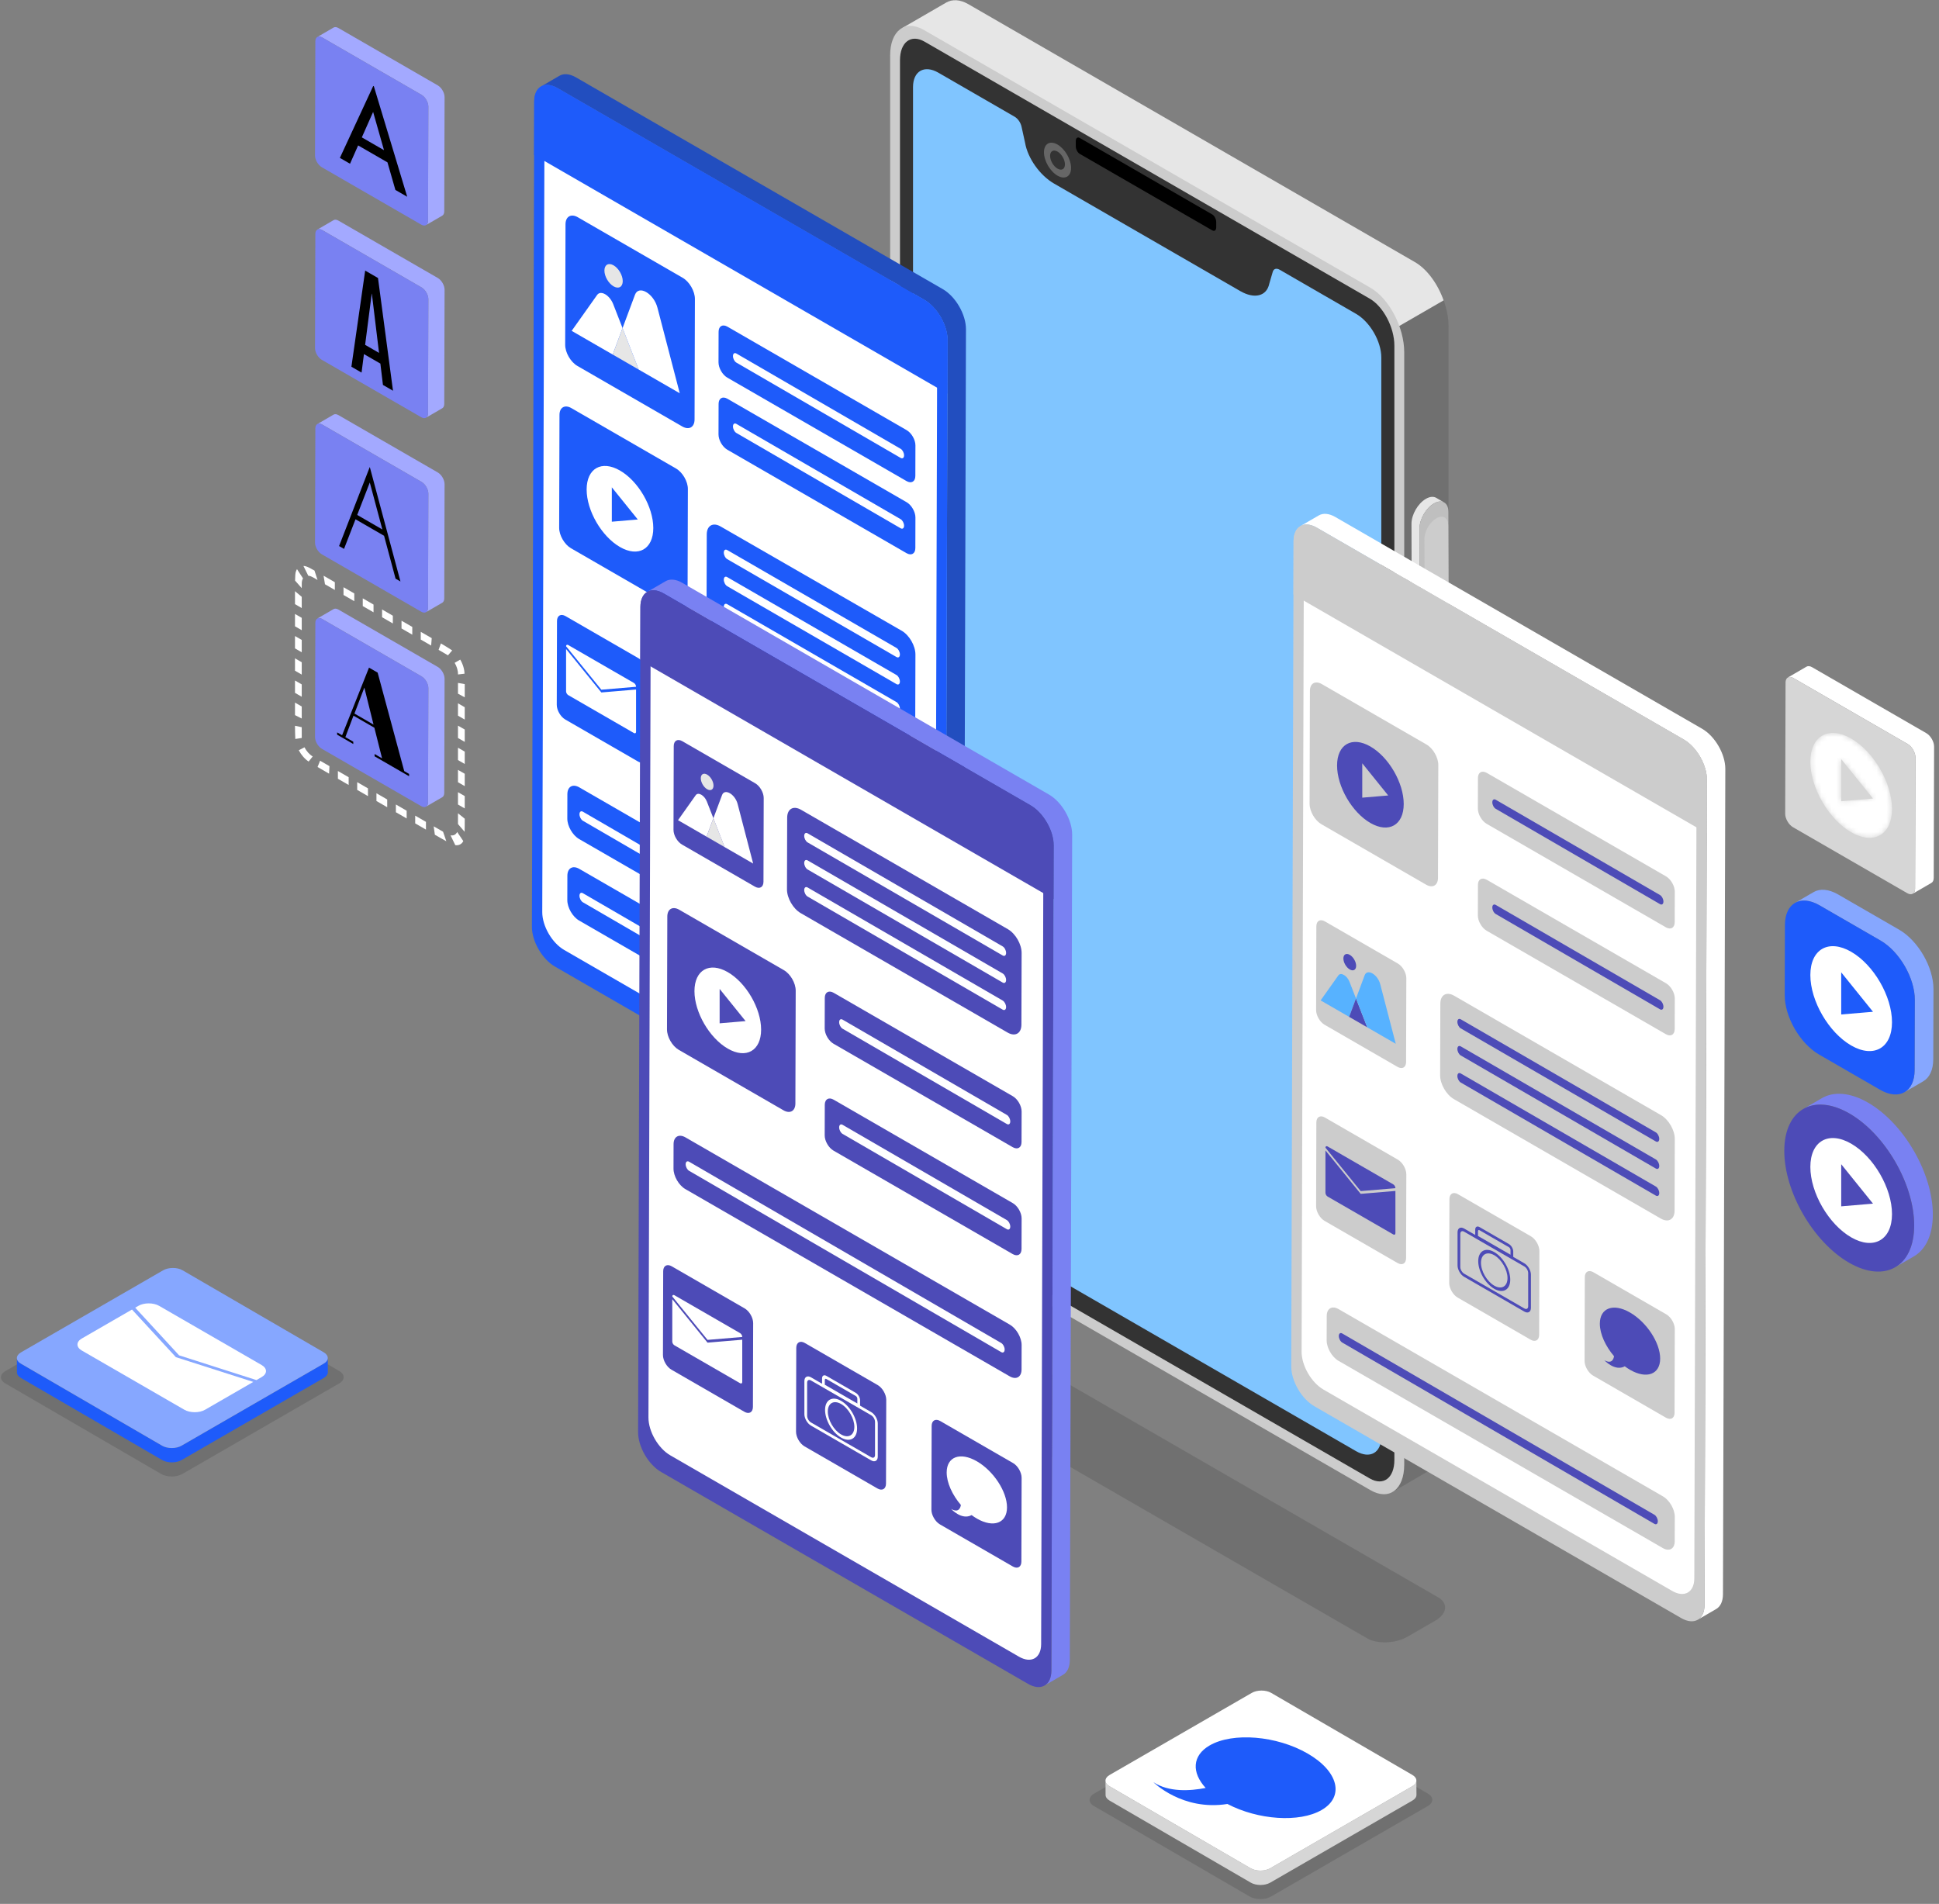 <svg width="388" height="381" viewBox="0 0 388 381" fill="none" xmlns="http://www.w3.org/2000/svg">
<rect x="0" y="0" width="388" height="381" fill="#808080" stroke="none"/>
<path d="M273.563 327.846L176.43 271.787C174.351 270.587 174.611 268.49 177.013 267.104L182.526 263.921C184.927 262.534 188.559 262.384 190.638 263.584L287.77 319.644C289.85 320.844 289.588 322.94 287.187 324.326L281.673 327.511C279.273 328.896 275.641 329.046 273.563 327.846Z" fill="#707070"/>
<path d="M283.116 52.422L193.737 0.818C192.058 -0.15 190.543 -0.178 189.363 0.491L180.546 5.593L190.926 13.663L193.463 13.02V224.824C193.463 229.791 196.484 235.562 200.209 237.713L278.578 295.078V298.613L287.7 293.288V293.253C289.023 292.374 289.862 290.535 289.862 287.935V65.311C289.862 60.343 286.842 54.573 283.116 52.422Z" fill="#707070"/>
<path d="M269.45 71.331V61.335L260.659 67.938L222.246 51.839L193.464 30.891V13.017L190.914 13.654L180.554 5.593L189.366 0.492C190.55 -0.168 192.052 -0.145 193.737 0.811L283.11 52.432C285.57 53.843 287.712 56.827 288.872 60.106L269.45 71.331Z" fill="#E6E6E6"/>
<path d="M274.244 298.207L184.865 246.605C181.14 244.453 178.119 238.681 178.119 233.715V11.09C178.119 6.123 181.14 3.839 184.865 5.99L274.244 57.593C277.97 59.745 280.99 65.515 280.99 70.483V293.107C280.99 298.074 277.97 300.358 274.244 298.207Z" fill="#CCCCCC"/>
<path d="M180.091 235.03V12.052C180.091 8.432 182.293 6.769 185.008 8.336L274.103 59.775C276.817 61.343 279.019 65.548 279.019 69.168V292.146C279.019 295.766 276.817 297.431 274.103 295.863L185.008 244.424C182.293 242.857 180.091 238.65 180.091 235.03Z" fill="#333333"/>
<path d="M276.405 71.535V287.521C276.405 290.735 274.137 292.005 271.356 290.4L187.765 242.138C184.967 240.522 182.697 236.609 182.697 233.396V17.433C182.697 14.221 184.967 12.928 187.765 14.543L203.036 23.36C203.674 23.728 204.234 24.536 204.411 25.34L205.119 28.567C205.651 31.658 208.077 35.096 210.917 36.734L248.186 58.253C251.026 59.892 253.471 59.267 253.984 56.78L254.691 54.37C254.868 53.769 255.428 53.609 256.065 53.977L271.356 62.806C274.137 64.411 276.405 68.322 276.405 71.535Z" fill="#80C5FF"/>
<path d="M214.324 33.606C214.324 35.323 213.11 36.015 211.612 35.151C210.115 34.287 208.901 32.192 208.901 30.474C208.901 28.756 210.115 28.064 211.612 28.928C213.11 29.793 214.324 31.887 214.324 33.606Z" fill="#666666"/>
<path d="M213.098 32.898C213.098 33.84 212.433 34.219 211.612 33.745C210.791 33.271 210.126 32.123 210.126 31.182C210.126 30.241 210.791 29.861 211.612 30.334C212.433 30.808 213.098 31.955 213.098 32.898Z" fill="#333333"/>
<path d="M242.579 46.1L216.059 30.788C215.622 30.537 215.269 29.861 215.269 29.278V28.205C215.269 27.623 215.622 27.355 216.059 27.607L242.579 42.918C243.015 43.17 243.369 43.847 243.369 44.428V45.501C243.369 46.085 243.015 46.352 242.579 46.1Z" fill="black"/>
<path d="M287.386 99.62C286.859 99.315 286.13 99.358 285.327 99.823C283.728 100.746 282.437 102.98 282.443 104.818L282.517 131.279C282.52 132.185 282.843 132.828 283.364 133.131L284.97 134.064C284.448 133.761 284.126 133.118 284.123 132.212L284.048 105.751C284.043 103.913 285.332 101.679 286.931 100.756C287.736 100.291 288.464 100.247 288.99 100.553L287.386 99.62Z" fill="#E6E6E6"/>
<path d="M286.93 100.756C288.53 99.832 289.828 100.572 289.833 102.41L289.908 128.87C289.913 130.692 288.623 132.942 287.024 133.865C285.425 134.788 284.127 134.032 284.122 132.212L284.047 105.751C284.042 103.913 285.331 101.68 286.93 100.756Z" fill="#BFBFBF"/>
<path d="M287.401 103.731C288.713 102.974 289.778 103.58 289.782 105.088L289.845 126.794C289.849 128.287 288.79 130.133 287.478 130.89C286.166 131.647 285.101 131.028 285.097 129.534L285.036 107.828C285.032 106.32 286.089 104.488 287.401 103.731Z" fill="#CCCCCC"/>
<path d="M340.608 145.84L267.205 103.461C265.915 102.716 264.744 102.647 263.899 103.14L260.205 105.285C261.052 104.793 262.222 104.862 263.513 105.608L336.915 147.985C339.491 149.473 341.558 153.066 341.549 156.013L341.081 321.153C341.077 322.616 340.563 323.645 339.731 324.128L343.423 321.982C344.255 321.499 344.769 320.47 344.773 319.007L345.242 153.867C345.251 150.92 343.183 147.327 340.608 145.84Z" fill="white"/>
<path d="M341.549 156.014L341.522 166.747L341.085 321.158C341.072 324.103 339 325.291 336.421 323.804L263.021 281.416C260.444 279.943 258.37 276.357 258.384 273.411L258.82 119L258.847 108.266C258.861 105.321 260.948 104.121 263.512 105.608L336.912 147.98C339.49 149.467 341.562 153.068 341.549 156.014Z" fill="#CCCCCC"/>
<path d="M339.477 158.94L339.451 169.138L339.036 315.851C339.022 318.651 337.053 319.778 334.605 318.365L264.863 278.091C262.414 276.692 260.444 273.283 260.457 270.484L260.872 123.771L260.898 113.573C260.91 110.774 262.893 109.634 265.33 111.046L335.07 151.307C337.52 152.72 339.489 156.141 339.477 158.94Z" fill="white"/>
<path d="M285.441 148.984C286.754 149.742 287.815 151.579 287.81 153.084L287.747 175.675C287.742 177.18 286.675 177.789 285.362 177.031L264.424 164.942C263.111 164.184 262.051 162.347 262.054 160.842L262.119 138.251C262.123 136.746 263.191 136.138 264.504 136.896L285.441 148.984Z" fill="#CCCCCC"/>
<path d="M272.591 159.624V152.744L277.785 159.184L272.591 159.624ZM274.221 149.384C270.535 147.256 267.552 148.958 267.552 153.186C267.552 157.412 270.535 162.562 274.221 164.69C277.902 166.814 280.889 165.112 280.889 160.887C280.889 156.658 277.902 151.51 274.221 149.384Z" fill="#4D4BB7"/>
<path d="M279.704 192.808C280.648 193.352 281.413 194.675 281.409 195.76L281.362 212.521C281.359 213.605 280.59 214.039 279.646 213.495L265.059 205.072C264.116 204.528 263.355 203.211 263.358 202.127L263.407 185.365C263.409 184.281 264.175 183.841 265.119 184.386L279.704 192.808Z" fill="#CCCCCC"/>
<path d="M271.341 199.811L269.971 203.49L264.262 200.194L267.806 195.195C268.303 194.493 269.547 195.212 270.045 196.487L271.341 199.811Z" fill="#57B2FF"/>
<path d="M273.589 205.58L269.97 203.49L271.34 199.811L273.589 205.58Z" fill="#4D4BB7"/>
<path d="M279.297 208.876L273.589 205.58L271.34 199.811L273.072 195.166C273.592 193.775 275.676 194.979 276.195 196.969L279.297 208.876Z" fill="#57B2FF"/>
<path d="M271.367 193.274C271.367 194.083 270.797 194.408 270.092 194.002C269.388 193.595 268.817 192.611 268.817 191.803C268.817 190.996 269.388 190.67 270.092 191.077C270.797 191.482 271.367 192.467 271.367 193.274Z" fill="#4D4BB7"/>
<path d="M333.365 175.366C334.344 175.931 335.133 177.297 335.13 178.427L335.112 184.542C335.108 185.668 334.315 186.125 333.335 185.559L297.49 164.862C296.51 164.297 295.722 162.927 295.725 161.802L295.741 155.686C295.744 154.557 296.539 154.105 297.517 154.67L333.365 175.366Z" fill="#CCCCCC"/>
<path d="M332.175 179.111L299.299 160.037C298.922 159.82 298.617 160.05 298.617 160.552C298.617 161.055 298.922 161.637 299.299 161.855L332.175 180.929C332.551 181.147 332.856 180.916 332.856 180.413C332.856 179.912 332.551 179.328 332.175 179.111Z" fill="#4D4BB7"/>
<path d="M333.365 196.757C334.344 197.323 335.133 198.692 335.13 199.817L335.112 205.937C335.108 207.063 334.315 207.515 333.335 206.95L297.49 186.254C296.51 185.689 295.722 184.322 295.725 183.197L295.741 177.077C295.744 175.952 296.539 175.495 297.517 176.061L333.365 196.757Z" fill="#CCCCCC"/>
<path d="M332.175 200.159L299.299 181.084C298.922 180.867 298.617 181.098 298.617 181.601C298.617 182.102 298.922 182.686 299.299 182.903L332.175 201.977C332.551 202.194 332.856 201.963 332.856 201.461C332.856 200.959 332.551 200.377 332.175 200.159Z" fill="#4D4BB7"/>
<path d="M279.704 232.054C280.648 232.599 281.413 233.923 281.409 235.008L281.362 251.768C281.359 252.853 280.59 253.286 279.646 252.741L265.059 244.32C264.116 243.775 263.355 242.458 263.358 241.374L263.407 224.613C263.409 223.529 264.175 223.088 265.119 223.633L279.704 232.054Z" fill="#CCCCCC"/>
<path d="M279.226 237.749V237.773L272.277 238.356L265.225 229.665C265.225 229.393 265.417 229.283 265.655 229.42L278.795 237.007C279.033 237.144 279.226 237.477 279.226 237.749Z" fill="#4D4BB7"/>
<path d="M272.277 238.907L279.226 238.321V246.781C279.226 247.055 279.033 247.164 278.795 247.026L265.655 239.441C265.417 239.303 265.225 238.97 265.225 238.698V230.211L272.172 238.777L272.277 238.907Z" fill="#4D4BB7"/>
<path d="M332.764 299.445C334.075 300.203 335.134 302.034 335.13 303.543L335.115 308.427C335.111 309.936 334.047 310.547 332.734 309.789L267.836 272.319C266.527 271.563 265.465 269.726 265.469 268.217L265.484 263.333C265.488 261.825 266.556 261.22 267.865 261.976L332.764 299.445Z" fill="#CCCCCC"/>
<path d="M331.053 303.127L268.584 266.844C268.207 266.626 267.901 266.856 267.901 267.359C267.901 267.861 268.207 268.445 268.584 268.661L331.053 304.946C331.43 305.163 331.734 304.933 331.734 304.43C331.734 303.929 331.43 303.345 331.053 303.127Z" fill="#4D4BB7"/>
<path d="M306.334 247.4C307.278 247.945 308.042 249.268 308.039 250.353L307.991 267.113C307.988 268.198 307.219 268.632 306.275 268.087L291.689 259.666C290.745 259.121 289.984 257.803 289.988 256.719L290.036 239.959C290.039 238.875 290.804 238.434 291.748 238.979L306.334 247.4Z" fill="#CCCCCC"/>
<path d="M292.978 246.478C292.555 246.233 292.209 246.429 292.209 246.916V253.555C292.209 254.042 292.555 254.636 292.978 254.881L305.026 261.836C305.449 262.081 305.795 261.884 305.795 261.398V254.758C305.795 254.273 305.449 253.678 305.026 253.433L292.978 246.478ZM305.026 262.467L292.978 255.511C292.25 255.091 291.66 254.071 291.66 253.237V246.598C291.66 245.764 292.25 245.427 292.978 245.847L305.026 252.803C305.752 253.222 306.343 254.242 306.343 255.076V261.715C306.343 262.549 305.752 262.887 305.026 262.467Z" fill="#4D4BB7"/>
<path d="M299.002 251.183C297.538 250.338 296.348 251.018 296.348 252.698C296.348 254.377 297.538 256.431 299.002 257.276C300.466 258.122 301.658 257.442 301.658 255.763C301.658 254.084 300.466 252.029 299.002 251.183ZM299.002 257.907C297.235 256.887 295.798 254.408 295.798 252.38C295.798 250.353 297.235 249.533 299.002 250.554C300.768 251.573 302.206 254.053 302.206 256.08C302.206 258.108 300.768 258.927 299.002 257.907Z" fill="#4D4BB7"/>
<path d="M295.747 247.33L302.256 251.088V250.127C302.256 249.927 302.114 249.683 301.941 249.581L296.064 246.189C295.889 246.088 295.747 246.168 295.747 246.369V247.33ZM302.805 252.035L295.198 247.642V246.052C295.198 245.504 295.586 245.283 296.064 245.558L301.941 248.952C302.417 249.227 302.805 249.897 302.805 250.444V252.035Z" fill="#4D4BB7"/>
<path d="M333.428 263.016C334.371 263.56 335.133 264.881 335.13 265.966L335.082 282.726C335.078 283.811 334.313 284.246 333.369 283.702L318.783 275.281C317.839 274.737 317.076 273.417 317.079 272.332L317.127 255.572C317.128 254.487 317.898 254.05 318.842 254.593L333.428 263.016Z" fill="#CCCCCC"/>
<path d="M326.168 262.651C322.835 260.725 320.132 261.731 320.132 264.896C320.132 266.945 321.269 269.395 322.973 271.392C322.894 271.927 322.547 273.048 321.022 272.187C321.022 272.187 323.128 274.508 325.123 273.417C325.464 273.67 325.811 273.906 326.168 274.112C329.502 276.036 332.205 275.031 332.205 271.865C332.205 268.7 329.502 264.575 326.168 262.651Z" fill="#4D4BB7"/>
<path d="M332.382 223.161C333.904 224.038 335.135 226.17 335.13 227.924L335.088 242.27C335.083 244.02 333.845 244.725 332.323 243.847L290.924 219.945C289.402 219.066 288.17 216.934 288.175 215.185L288.216 200.838C288.221 199.085 289.46 198.379 290.982 199.258L332.382 223.161Z" fill="#CCCCCC"/>
<path d="M331.341 226.604L292.306 203.976C291.93 203.758 291.625 203.99 291.625 204.49C291.625 204.993 291.93 205.576 292.306 205.794L331.341 228.422C331.717 228.639 332.022 228.408 332.022 227.906C332.022 227.404 331.717 226.822 331.341 226.604Z" fill="#4D4BB7"/>
<path d="M331.341 232.023L292.306 209.394C291.93 209.178 291.625 209.408 291.625 209.91C291.625 210.413 291.93 210.995 292.306 211.212L331.341 233.841C331.717 234.058 332.022 233.827 332.022 233.325C332.022 232.823 331.717 232.24 331.341 232.023Z" fill="#4D4BB7"/>
<path d="M331.341 237.44L292.306 214.813C291.93 214.594 291.625 214.824 291.625 215.327C291.625 215.829 291.93 216.413 292.306 216.63L331.341 239.258C331.717 239.475 332.022 239.245 332.022 238.743C332.022 238.24 331.717 237.657 331.341 237.44Z" fill="#4D4BB7"/>
<path d="M341.55 156.014L341.522 166.746L258.82 118.999L258.847 108.266C258.861 105.32 260.948 104.121 263.512 105.607L336.912 147.98C339.49 149.467 341.562 153.068 341.55 156.014Z" fill="#CCCCCC"/>
<path d="M188.659 57.862L115.257 15.484C113.967 14.739 112.796 14.671 111.95 15.162L108.257 17.308C109.103 16.817 110.274 16.885 111.564 17.63L184.967 60.009C187.542 61.495 189.61 65.09 189.601 68.036L189.132 233.176C189.128 234.639 188.614 235.668 187.782 236.151L191.475 234.005C192.307 233.522 192.821 232.493 192.825 231.03L193.293 65.89C193.302 62.944 191.235 59.35 188.659 57.862Z" fill="#224EBF"/>
<path d="M189.601 68.036L189.574 78.77L189.137 233.181C189.123 236.127 187.05 237.313 184.474 235.826L111.072 193.439C108.495 191.966 106.422 188.38 106.436 185.433L106.872 31.022L106.9 20.29C106.912 17.344 108.999 16.143 111.563 17.63L184.964 60.004C187.542 61.49 189.615 65.091 189.601 68.036Z" fill="#1E5BFA"/>
<path d="M187.527 70.962L187.502 81.161L187.087 227.874C187.074 230.673 185.105 231.801 182.656 230.387L112.914 190.113C110.465 188.715 108.496 185.306 108.508 182.506L108.922 35.794L108.949 25.596C108.962 22.797 110.944 21.657 113.381 23.07L183.122 63.331C185.572 64.743 187.541 68.164 187.527 70.962Z" fill="white"/>
<path d="M135.277 93.758C136.59 94.517 137.651 96.354 137.646 97.858L137.583 120.45C137.579 121.954 136.511 122.562 135.198 121.805L114.261 109.716C112.947 108.959 111.886 107.121 111.891 105.616L111.955 83.026C111.959 81.522 113.027 80.912 114.34 81.671L135.277 93.758Z" fill="#1E5BFA"/>
<path d="M122.428 104.399V97.518L127.621 103.958L122.428 104.399ZM124.056 94.159C120.371 92.031 117.388 93.732 117.388 97.961C117.388 102.186 120.371 107.336 124.056 109.464C127.738 111.59 130.725 109.886 130.725 105.662C130.725 101.433 127.738 96.285 124.056 94.159Z" fill="white"/>
<path d="M136.601 55.587C137.959 56.37 139.058 58.274 139.054 59.832L138.984 83.938C138.981 85.498 137.874 86.122 136.517 85.338L115.539 73.227C114.182 72.444 113.089 70.549 113.094 68.989L113.161 44.885C113.166 43.325 114.267 42.692 115.624 43.476L136.601 55.587Z" fill="#1E5BFA"/>
<path d="M124.574 65.66L122.604 70.951L114.393 66.21L119.489 59.02C120.205 58.011 121.995 59.045 122.711 60.879L124.574 65.66Z" fill="white"/>
<path d="M127.808 73.956L122.604 70.951L124.574 65.66L127.808 73.956Z" fill="#E6E6E6"/>
<path d="M136.02 78.695L127.808 73.956L124.574 65.66L127.064 58.979C127.811 56.978 130.809 58.71 131.556 61.573L136.02 78.695Z" fill="white"/>
<path d="M124.612 56.258C124.612 57.42 123.79 57.888 122.778 57.303C121.766 56.718 120.945 55.303 120.945 54.141C120.945 52.979 121.766 52.511 122.778 53.096C123.79 53.68 124.612 55.096 124.612 56.258Z" fill="#E6E6E6"/>
<path d="M181.416 86.073C182.396 86.638 183.184 88.003 183.18 89.134L183.163 95.249C183.16 96.374 182.367 96.831 181.388 96.265L145.54 75.569C144.561 75.004 143.772 73.634 143.776 72.509L143.793 66.393C143.796 65.264 144.59 64.811 145.569 65.376L181.416 86.073Z" fill="#1E5BFA"/>
<path d="M180.226 89.817L147.35 70.743C146.974 70.525 146.669 70.756 146.669 71.259C146.669 71.76 146.974 72.344 147.35 72.561L180.226 91.635C180.603 91.852 180.907 91.621 180.907 91.12C180.907 90.617 180.603 90.034 180.226 89.817Z" fill="white"/>
<path d="M181.416 100.498C182.396 101.063 183.184 102.433 183.18 103.558L183.163 109.678C183.16 110.803 182.367 111.255 181.388 110.69L145.54 89.995C144.561 89.429 143.772 88.063 143.776 86.937L143.793 80.818C143.796 79.694 144.59 79.236 145.569 79.802L181.416 100.498Z" fill="#1E5BFA"/>
<path d="M180.226 103.899L147.35 84.825C146.974 84.607 146.669 84.837 146.669 85.34C146.669 85.842 146.974 86.425 147.35 86.643L180.226 105.716C180.603 105.934 180.907 105.703 180.907 105.201C180.907 104.699 180.603 104.116 180.226 103.899Z" fill="white"/>
<path d="M127.756 131.716C128.7 132.261 129.464 133.584 129.461 134.669L129.413 151.429C129.41 152.514 128.641 152.949 127.698 152.404L113.111 143.982C112.167 143.437 111.407 142.12 111.41 141.035L111.458 124.275C111.461 123.191 112.227 122.75 113.17 123.295L127.756 131.716Z" fill="#1E5BFA"/>
<path d="M127.277 137.41V137.435L120.329 138.019L113.275 129.327C113.275 129.054 113.469 128.944 113.707 129.082L126.847 136.668C127.085 136.806 127.277 137.138 127.277 137.41Z" fill="white"/>
<path d="M120.329 138.569L127.277 137.983V146.444C127.277 146.716 127.085 146.826 126.847 146.69L113.707 139.102C113.469 138.965 113.275 138.633 113.275 138.36V129.873L120.225 138.44L120.329 138.569Z" fill="white"/>
<path d="M180.814 211.342C182.128 212.1 183.185 213.932 183.181 215.44L183.167 220.325C183.163 221.833 182.098 222.443 180.786 221.685L115.887 184.216C114.578 183.46 113.518 181.622 113.521 180.114L113.534 175.229C113.539 173.721 114.607 173.117 115.916 173.872L180.814 211.342Z" fill="#1E5BFA"/>
<path d="M179.105 215.023L116.635 178.74C116.259 178.522 115.953 178.753 115.953 179.256C115.953 179.757 116.259 180.341 116.635 180.558L179.105 216.841C179.481 217.06 179.786 216.83 179.786 216.327C179.786 215.825 179.481 215.241 179.105 215.023Z" fill="white"/>
<path d="M180.814 195.03C182.128 195.788 183.185 197.619 183.181 199.128L183.167 204.012C183.163 205.52 182.098 206.132 180.786 205.374L115.887 167.904C114.578 167.148 113.518 165.311 113.521 163.802L113.534 158.917C113.539 157.41 114.607 156.805 115.916 157.561L180.814 195.03Z" fill="#1E5BFA"/>
<path d="M179.105 198.712L116.635 162.429C116.259 162.21 115.953 162.441 115.953 162.944C115.953 163.445 116.259 164.029 116.635 164.246L179.105 200.531C179.481 200.748 179.786 200.517 179.786 200.014C179.786 199.514 179.481 198.93 179.105 198.712Z" fill="white"/>
<path d="M154.386 147.063C155.329 147.608 156.094 148.931 156.091 150.016L156.043 166.776C156.04 167.861 155.271 168.294 154.326 167.75L139.741 159.328C138.797 158.784 138.037 157.467 138.039 156.382L138.087 139.622C138.09 138.537 138.856 138.096 139.8 138.641L154.386 147.063Z" fill="#1E5BFA"/>
<path d="M141.03 146.139C140.605 145.894 140.26 146.091 140.26 146.578V153.216C140.26 153.703 140.605 154.298 141.03 154.543L153.077 161.499C153.502 161.744 153.845 161.547 153.845 161.059V154.422C153.845 153.935 153.502 153.34 153.077 153.095L141.03 146.139ZM153.077 162.129L141.03 155.173C140.302 154.753 139.712 153.734 139.712 152.899V146.261C139.712 145.427 140.302 145.089 141.03 145.508L153.077 152.464C153.804 152.885 154.395 153.904 154.395 154.739V161.377C154.395 162.211 153.804 162.548 153.077 162.129Z" fill="white"/>
<path d="M147.053 150.846C145.59 150.001 144.398 150.68 144.398 152.359C144.398 154.04 145.59 156.094 147.053 156.939C148.518 157.784 149.709 157.105 149.709 155.425C149.709 153.745 148.518 151.691 147.053 150.846ZM147.053 157.569C145.287 156.549 143.85 154.07 143.85 152.043C143.85 150.015 145.287 149.196 147.053 150.216C148.82 151.236 150.257 153.715 150.257 155.743C150.257 157.769 148.82 158.59 147.053 157.569Z" fill="white"/>
<path d="M143.799 146.992L150.307 150.75V149.789C150.307 149.589 150.166 149.344 149.992 149.245L144.115 145.851C143.941 145.75 143.799 145.831 143.799 146.031V146.992ZM150.857 151.697L143.25 147.305V145.713C143.25 145.167 143.637 144.945 144.115 145.221L149.992 148.614C150.468 148.889 150.857 149.559 150.857 150.106V151.697Z" fill="white"/>
<path d="M181.48 162.677C182.423 163.222 183.184 164.542 183.18 165.627L183.133 182.388C183.13 183.473 182.365 183.909 181.421 183.364L166.835 174.942C165.891 174.397 165.127 173.079 165.13 171.994L165.178 155.233C165.181 154.149 165.949 153.71 166.893 154.255L181.48 162.677Z" fill="#1E5BFA"/>
<path d="M174.22 162.312C170.886 160.387 168.184 161.393 168.184 164.558C168.184 166.607 169.321 169.057 171.025 171.053C170.946 171.588 170.599 172.71 169.074 171.849C169.074 171.849 171.18 174.17 173.174 173.078C173.514 173.331 173.863 173.567 174.22 173.773C177.554 175.698 180.256 174.692 180.256 171.527C180.256 168.362 177.554 164.237 174.22 162.312Z" fill="white"/>
<path d="M180.433 126.22C181.956 127.099 183.187 129.23 183.181 130.984L183.14 145.33C183.135 147.08 181.896 147.785 180.374 146.907L144.133 126.039C142.612 125.16 141.381 123.028 141.386 121.28L141.426 106.932C141.432 105.179 142.671 104.473 144.192 105.352L180.433 126.22Z" fill="#1E5BFA"/>
<path d="M179.392 129.664L145.517 110.07C145.14 109.852 144.835 110.083 144.835 110.585C144.835 111.087 145.14 111.671 145.517 111.888L179.392 131.482C179.769 131.699 180.074 131.469 180.074 130.966C180.074 130.465 179.769 129.881 179.392 129.664Z" fill="white"/>
<path d="M179.392 135.082L145.517 115.488C145.14 115.271 144.835 115.501 144.835 116.003C144.835 116.506 145.14 117.088 145.517 117.306L179.392 136.901C179.769 137.118 180.074 136.887 180.074 136.384C180.074 135.883 179.769 135.3 179.392 135.082Z" fill="white"/>
<path d="M179.392 140.501L145.517 120.907C145.14 120.689 144.835 120.92 144.835 121.422C144.835 121.924 145.14 122.507 145.517 122.724L179.392 142.319C179.769 142.537 180.074 142.306 180.074 141.803C180.074 141.302 179.769 140.718 179.392 140.501Z" fill="white"/>
<path d="M189.601 68.037L189.574 78.77L106.872 31.022L106.9 20.29C106.913 17.344 108.999 16.144 111.563 17.63L184.965 60.004C187.542 61.49 189.615 65.091 189.601 68.037Z" fill="#1E5BFA"/>
<path d="M209.908 159.002L136.507 116.624C135.216 115.879 134.045 115.81 133.199 116.302L129.507 118.448C130.352 117.957 131.523 118.025 132.813 118.77L206.215 161.148C208.791 162.636 210.858 166.229 210.85 169.176L210.382 334.316C210.378 335.779 209.863 336.807 209.031 337.291L212.724 335.145C213.556 334.661 214.07 333.633 214.074 332.17L214.543 167.03C214.551 164.083 212.484 160.49 209.908 159.002Z" fill="#7981F2"/>
<path d="M210.849 169.177L210.823 179.911L210.386 334.321C210.372 337.266 208.299 338.454 205.722 336.967L132.321 294.58C129.744 293.107 127.672 289.52 127.685 286.574L128.121 132.163L128.149 121.429C128.162 118.484 130.248 117.284 132.813 118.771L206.213 161.144C208.79 162.631 210.864 166.231 210.849 169.177Z" fill="#4D4BB7"/>
<path d="M208.777 172.103L208.751 182.3L208.336 329.015C208.324 331.813 206.354 332.941 203.905 331.528L134.164 291.254C131.714 289.854 129.745 286.447 129.758 283.648L130.172 136.934L130.198 126.736C130.211 123.938 132.194 122.798 134.63 124.209L204.372 164.47C206.82 165.884 208.79 169.304 208.777 172.103Z" fill="white"/>
<path d="M156.853 194.139C158.166 194.897 159.226 196.734 159.222 198.238L159.159 220.829C159.154 222.334 158.086 222.943 156.773 222.184L135.836 210.096C134.523 209.339 133.463 207.5 133.467 205.997L133.531 183.405C133.535 181.901 134.603 181.293 135.916 182.051L156.853 194.139Z" fill="#4D4BB7"/>
<path d="M144.002 204.778V197.897L149.195 204.337L144.002 204.778ZM145.632 194.538C141.946 192.411 138.963 194.112 138.963 198.341C138.963 202.565 141.946 207.716 145.632 209.843C149.313 211.97 152.301 210.266 152.301 206.042C152.301 201.813 149.313 196.664 145.632 194.538Z" fill="white"/>
<path d="M151.116 156.742C152.06 157.287 152.823 158.61 152.82 159.695L152.773 176.456C152.77 177.54 152.001 177.974 151.057 177.429L136.471 169.008C135.528 168.463 134.767 167.146 134.77 166.061L134.818 149.301C134.821 148.216 135.586 147.776 136.53 148.322L151.116 156.742Z" fill="#4D4BB7"/>
<path d="M142.752 163.746L141.382 167.425L135.673 164.129L139.217 159.129C139.714 158.428 140.958 159.146 141.456 160.422L142.752 163.746Z" fill="white"/>
<path d="M145.001 169.514L141.382 167.425L142.752 163.746L145.001 169.514Z" fill="#E6E6E6"/>
<path d="M150.71 172.811L145.001 169.514L142.752 163.746L144.484 159.102C145.003 157.711 147.088 158.914 147.607 160.904L150.71 172.811Z" fill="white"/>
<path d="M142.777 157.209C142.777 158.017 142.208 158.342 141.503 157.936C140.799 157.53 140.229 156.546 140.229 155.737C140.229 154.93 140.799 154.604 141.503 155.011C142.208 155.417 142.777 156.402 142.777 157.209Z" fill="#E6E6E6"/>
<path d="M202.665 219.368C203.644 219.934 204.432 221.3 204.43 222.429L204.413 228.545C204.41 229.67 203.615 230.127 202.637 229.561L166.789 208.865C165.81 208.3 165.021 206.929 165.024 205.805L165.042 199.688C165.046 198.56 165.84 198.108 166.819 198.672L202.665 219.368Z" fill="#4D4BB7"/>
<path d="M201.475 223.113L168.599 204.038C168.224 203.821 167.918 204.052 167.918 204.554C167.918 205.056 168.224 205.64 168.599 205.857L201.475 224.931C201.851 225.148 202.157 224.917 202.157 224.416C202.157 223.913 201.851 223.33 201.475 223.113Z" fill="white"/>
<path d="M202.665 240.761C203.644 241.325 204.432 242.695 204.43 243.821L204.413 249.941C204.41 251.066 203.615 251.518 202.637 250.953L166.789 230.257C165.81 229.691 165.021 228.325 165.024 227.2L165.042 221.08C165.046 219.956 165.84 219.499 166.819 220.064L202.665 240.761Z" fill="#4D4BB7"/>
<path d="M201.475 244.16L168.599 225.087C168.224 224.87 167.918 225.1 167.918 225.602C167.918 226.105 168.224 226.688 168.599 226.905L201.475 245.978C201.851 246.197 202.157 245.965 202.157 245.463C202.157 244.962 201.851 244.378 201.475 244.16Z" fill="white"/>
<path d="M149.005 261.827C149.95 262.371 150.713 263.695 150.71 264.78L150.663 281.54C150.659 282.625 149.89 283.058 148.947 282.514L134.36 274.092C133.416 273.548 132.656 272.231 132.659 271.146L132.707 254.385C132.71 253.301 133.475 252.862 134.418 253.406L149.005 261.827Z" fill="#4D4BB7"/>
<path d="M148.526 267.521V267.546L141.578 268.128L134.525 259.438C134.525 259.164 134.718 259.055 134.955 259.192L148.096 266.778C148.334 266.916 148.526 267.248 148.526 267.521Z" fill="white"/>
<path d="M141.578 268.68L148.526 268.094V276.554C148.526 276.828 148.334 276.937 148.096 276.801L134.955 269.213C134.718 269.075 134.525 268.744 134.525 268.471V259.984L141.474 268.551L141.578 268.68Z" fill="white"/>
<path d="M202.064 265.076C203.377 265.833 204.435 267.665 204.43 269.173L204.417 274.057C204.412 275.566 203.348 276.176 202.036 275.418L137.136 237.949C135.827 237.193 134.766 235.356 134.771 233.847L134.784 228.964C134.788 227.454 135.856 226.85 137.165 227.606L202.064 265.076Z" fill="#4D4BB7"/>
<path d="M200.353 268.758L137.884 232.474C137.508 232.256 137.203 232.487 137.203 232.99C137.203 233.49 137.508 234.074 137.884 234.292L200.353 270.577C200.73 270.794 201.035 270.563 201.035 270.06C201.035 269.559 200.73 268.975 200.353 268.758Z" fill="white"/>
<path d="M175.635 277.173C176.578 277.718 177.343 279.042 177.34 280.126L177.292 296.887C177.288 297.972 176.52 298.405 175.576 297.861L160.989 289.439C160.046 288.894 159.286 287.578 159.289 286.493L159.336 269.732C159.339 268.648 160.104 268.206 161.048 268.751L175.635 277.173Z" fill="#4D4BB7"/>
<path d="M162.279 276.25C161.854 276.005 161.51 276.202 161.51 276.688V283.327C161.51 283.814 161.854 284.409 162.279 284.654L174.326 291.609C174.75 291.855 175.095 291.657 175.095 291.17V284.533C175.095 284.045 174.75 283.451 174.326 283.206L162.279 276.25ZM174.326 292.24L162.279 285.284C161.552 284.863 160.96 283.844 160.96 283.01V276.372C160.96 275.537 161.552 275.2 162.279 275.619L174.326 282.575C175.054 282.995 175.644 284.014 175.644 284.849V291.487C175.644 292.322 175.054 292.659 174.326 292.24Z" fill="white"/>
<path d="M168.303 280.956C166.839 280.112 165.647 280.791 165.647 282.47C165.647 284.15 166.839 286.204 168.303 287.049C169.766 287.895 170.958 287.215 170.958 285.535C170.958 283.856 169.766 281.802 168.303 280.956ZM168.303 287.68C166.537 286.66 165.099 284.18 165.099 282.152C165.099 280.126 166.537 279.306 168.303 280.326C170.07 281.347 171.507 283.826 171.507 285.852C171.507 287.88 170.07 288.699 168.303 287.68Z" fill="white"/>
<path d="M165.048 277.103L171.557 280.861V279.899C171.557 279.699 171.415 279.455 171.24 279.354L165.364 275.962C165.189 275.861 165.048 275.941 165.048 276.142V277.103ZM172.106 281.808L164.499 277.417V275.824C164.499 275.277 164.887 275.055 165.364 275.331L171.24 278.725C171.718 279 172.106 279.669 172.106 280.216V281.808Z" fill="white"/>
<path d="M202.73 292.787C203.673 293.332 204.432 294.652 204.429 295.737L204.383 312.498C204.38 313.582 203.614 314.019 202.67 313.475L188.084 305.053C187.14 304.508 186.376 303.188 186.379 302.103L186.427 285.343C186.43 284.258 187.198 283.821 188.142 284.366L202.73 292.787Z" fill="#4D4BB7"/>
<path d="M195.469 292.423C192.135 290.498 189.433 291.503 189.433 294.668C189.433 296.717 190.57 299.169 192.274 301.165C192.195 301.7 191.848 302.821 190.322 301.959C190.322 301.959 192.429 304.28 194.424 303.189C194.763 303.442 195.112 303.678 195.469 303.884C198.802 305.808 201.505 304.803 201.505 301.638C201.505 298.474 198.802 294.347 195.469 292.423Z" fill="white"/>
<path d="M201.682 185.943C203.205 186.822 204.435 188.954 204.43 190.707L204.389 205.054C204.384 206.803 203.146 207.509 201.624 206.63L160.224 182.728C158.702 181.849 157.472 179.718 157.477 177.968L157.517 163.622C157.522 161.868 158.761 161.163 160.283 162.041L201.682 185.943Z" fill="#4D4BB7"/>
<path d="M200.641 189.388L161.607 166.759C161.231 166.542 160.925 166.772 160.925 167.275C160.925 167.777 161.231 168.36 161.607 168.578L200.641 191.205C201.018 191.423 201.323 191.193 201.323 190.69C201.323 190.188 201.018 189.605 200.641 189.388Z" fill="white"/>
<path d="M200.641 194.805L161.607 172.177C161.231 171.959 160.925 172.19 160.925 172.693C160.925 173.194 161.231 173.778 161.607 173.995L200.641 196.624C201.018 196.84 201.323 196.61 201.323 196.108C201.323 195.605 201.018 195.024 200.641 194.805Z" fill="white"/>
<path d="M200.641 200.224L161.607 177.596C161.231 177.378 160.925 177.609 160.925 178.111C160.925 178.613 161.231 179.197 161.607 179.414L200.641 202.042C201.018 202.26 201.323 202.028 201.323 201.528C201.323 201.025 201.018 200.442 200.641 200.224Z" fill="white"/>
<path d="M210.849 169.177L210.823 179.91L128.121 132.162L128.149 121.429C128.163 118.483 130.248 117.284 132.813 118.77L206.214 161.144C208.79 162.631 210.864 166.231 210.849 169.177Z" fill="#4D4BB7"/>
<path fill-rule="evenodd" clip-rule="evenodd" d="M81.373 163.784V162.234L79.218 160.99V162.54L81.373 163.784Z" fill="white"/>
<path fill-rule="evenodd" clip-rule="evenodd" d="M85.236 166.014V164.465L83.083 163.221V164.771L85.236 166.014Z" fill="white"/>
<path fill-rule="evenodd" clip-rule="evenodd" d="M89.312 168.343L88.659 166.441L86.783 165.358L87.016 167.042C87.784 167.485 88.557 167.936 89.312 168.343Z" fill="white"/>
<path fill-rule="evenodd" clip-rule="evenodd" d="M69.767 157.083V155.533L67.613 154.289V155.839L69.767 157.083Z" fill="white"/>
<path fill-rule="evenodd" clip-rule="evenodd" d="M73.631 159.314V157.764L71.477 156.52V158.07L73.631 159.314Z" fill="white"/>
<path fill-rule="evenodd" clip-rule="evenodd" d="M77.482 161.537V159.987L75.328 158.743V160.293L77.482 161.537Z" fill="white"/>
<path fill-rule="evenodd" clip-rule="evenodd" d="M59.094 147.877L60.384 147.677L60.379 145.522L59.028 145.238C59.032 146.122 59.05 147.001 59.094 147.877Z" fill="white"/>
<path fill-rule="evenodd" clip-rule="evenodd" d="M61.761 152.394L62.573 151.378C61.946 151.011 61.331 150.324 60.922 149.545L59.785 150.138C60.284 151.083 61.017 151.921 61.761 152.394Z" fill="white"/>
<path fill-rule="evenodd" clip-rule="evenodd" d="M65.85 154.821L65.926 153.316L64.049 152.232L63.544 153.487L65.85 154.821Z" fill="white"/>
<path fill-rule="evenodd" clip-rule="evenodd" d="M59.028 134.217L60.379 134.997V132.525L59.028 131.745V134.217Z" fill="white"/>
<path fill-rule="evenodd" clip-rule="evenodd" d="M59.028 138.65L60.379 139.43V136.958L59.028 136.178V138.65Z" fill="white"/>
<path fill-rule="evenodd" clip-rule="evenodd" d="M59.028 143.104L60.379 143.787V141.377L59.028 140.597V143.104Z" fill="white"/>
<path fill-rule="evenodd" clip-rule="evenodd" d="M59.028 120.899L60.379 121.679V119.436L59.028 118.302V120.899Z" fill="white"/>
<path fill-rule="evenodd" clip-rule="evenodd" d="M59.028 125.332L60.379 126.112V123.64L59.028 122.861V125.332Z" fill="white"/>
<path fill-rule="evenodd" clip-rule="evenodd" d="M59.028 129.752L60.379 130.532V128.06L59.028 127.28V129.752Z" fill="white"/>
<path fill-rule="evenodd" clip-rule="evenodd" d="M64.748 115.209L65.03 116.921L67.002 118.06V116.51L64.748 115.209Z" fill="white"/>
<path fill-rule="evenodd" clip-rule="evenodd" d="M60.715 113.254L61.694 115.218C62.272 115.229 62.925 115.73 63.542 116.062L62.926 114.173C62.175 113.79 61.407 113.25 60.715 113.254Z" fill="white"/>
<path fill-rule="evenodd" clip-rule="evenodd" d="M59.048 116.191L60.379 117.701C60.382 117.344 60.372 116.98 60.386 116.629C60.404 116.282 60.49 115.978 60.635 115.745L59.432 113.897C59.249 114.172 59.137 114.527 59.099 114.93C59.066 115.338 59.063 115.764 59.048 116.191Z" fill="white"/>
<path fill-rule="evenodd" clip-rule="evenodd" d="M76.454 121.966V123.517L78.608 124.76V123.211L76.454 121.966Z" fill="white"/>
<path fill-rule="evenodd" clip-rule="evenodd" d="M72.59 119.736V121.286L74.744 122.53V120.98L72.59 119.736Z" fill="white"/>
<path fill-rule="evenodd" clip-rule="evenodd" d="M68.739 117.513V119.062L70.893 120.306V118.756L68.739 117.513Z" fill="white"/>
<path fill-rule="evenodd" clip-rule="evenodd" d="M88.223 128.763L87.764 130.045C88.389 130.413 89.014 130.756 89.639 131.141L90.486 130.158C89.745 129.663 88.99 129.217 88.223 128.763Z" fill="white"/>
<path fill-rule="evenodd" clip-rule="evenodd" d="M84.195 126.437V127.986L86.274 129.186L86.391 127.703L84.195 126.437Z" fill="white"/>
<path fill-rule="evenodd" clip-rule="evenodd" d="M80.345 124.213V125.763L82.5 127.007V125.457L80.345 124.213Z" fill="white"/>
<path fill-rule="evenodd" clip-rule="evenodd" d="M92.996 141.524L91.644 140.744V143.217L92.996 143.997V141.524Z" fill="white"/>
<path fill-rule="evenodd" clip-rule="evenodd" d="M92.994 136.898L91.644 136.663V138.815L92.996 139.545L92.994 136.898Z" fill="white"/>
<path fill-rule="evenodd" clip-rule="evenodd" d="M92.093 131.998L90.981 132.637C91.434 133.4 91.669 134.264 91.645 134.968L92.947 134.819C92.942 133.964 92.641 132.923 92.093 131.998Z" fill="white"/>
<path fill-rule="evenodd" clip-rule="evenodd" d="M92.996 154.842L91.644 154.062V156.534L92.996 157.314V154.842Z" fill="white"/>
<path fill-rule="evenodd" clip-rule="evenodd" d="M92.996 150.408L91.644 149.629V152.101L92.996 152.88V150.408Z" fill="white"/>
<path fill-rule="evenodd" clip-rule="evenodd" d="M92.996 145.989L91.644 145.21V147.682L92.996 148.461V145.989Z" fill="white"/>
<path fill-rule="evenodd" clip-rule="evenodd" d="M92.706 168.306L91.478 166.488C91.243 167.019 90.747 167.266 90.156 167.16L91.102 169.127C91.806 169.229 92.405 168.93 92.706 168.306Z" fill="white"/>
<path fill-rule="evenodd" clip-rule="evenodd" d="M92.996 163.834L91.644 162.748V164.901L92.969 166.45C92.997 165.601 92.997 164.717 92.996 163.834Z" fill="white"/>
<path fill-rule="evenodd" clip-rule="evenodd" d="M92.996 159.307L91.644 158.527V160.999L92.996 161.779V159.307Z" fill="white"/>
<path d="M87.603 133.464L67.716 121.983C67.34 121.766 66.997 121.745 66.748 121.89L63.5 123.776C63.749 123.632 64.093 123.652 64.469 123.87L84.355 135.35C85.109 135.786 85.716 136.836 85.714 137.704L85.648 160.554C85.647 160.978 85.497 161.277 85.254 161.418L88.502 159.531C88.745 159.39 88.894 159.091 88.896 158.667L88.961 135.817C88.963 134.949 88.357 133.899 87.603 133.464Z" fill="#A3A9FF"/>
<path d="M84.355 135.35C85.109 135.786 85.716 136.836 85.715 137.704L85.648 160.554C85.646 161.411 85.036 161.758 84.281 161.322L64.395 149.841C63.651 149.41 63.035 148.355 63.037 147.499L63.101 124.649C63.104 123.781 63.724 123.439 64.469 123.87L84.355 135.35Z" fill="#7981F2"/>
<path d="M70.924 142.793L74.744 145L72.907 137.593L70.924 142.793ZM74.913 145.631L70.733 143.217L69.109 147.51L70.692 148.425V148.885L67.462 147.02V146.56L68.454 147.132L73.837 133.601L75.568 134.601L80.888 154.311L81.858 154.871V155.333L74.956 151.347V150.886L76.455 151.752L74.913 145.631Z" fill="black"/>
<path d="M87.603 94.546L67.716 83.065C67.34 82.848 66.997 82.827 66.748 82.972L63.5 84.859C63.749 84.715 64.093 84.735 64.469 84.953L84.355 96.434C85.109 96.869 85.716 97.918 85.714 98.786L85.648 121.636C85.647 122.061 85.497 122.36 85.254 122.501L88.502 120.613C88.745 120.473 88.894 120.173 88.896 119.75L88.961 96.9C88.963 96.032 88.357 94.981 87.603 94.546Z" fill="#A3A9FF"/>
<path d="M84.355 96.434C85.109 96.869 85.716 97.918 85.715 98.786L85.648 121.636C85.646 122.493 85.036 122.841 84.281 122.404L64.395 110.923C63.651 110.493 63.035 109.438 63.037 108.582L63.101 85.732C63.104 84.864 63.724 84.522 64.469 84.953L84.355 96.434Z" fill="#7981F2"/>
<path d="M76.512 105.953L73.996 96.56L71.48 103.048L76.512 105.953ZM76.853 107.215L71.14 103.916L68.841 109.843L67.851 109.27L73.996 93.448L80.132 116.362L79.153 115.795L76.853 107.215Z" fill="black"/>
<path d="M87.603 17.088L67.716 5.607C67.34 5.39 66.997 5.369 66.748 5.514L63.5 7.401C63.749 7.256 64.093 7.276 64.469 7.494L84.355 18.975C85.109 19.411 85.716 20.461 85.714 21.328L85.648 44.178C85.647 44.602 85.497 44.901 85.254 45.042L88.502 43.155C88.745 43.015 88.894 42.716 88.896 42.291L88.961 19.441C88.963 18.573 88.357 17.524 87.603 17.088Z" fill="#A3A9FF"/>
<path d="M84.355 18.975C85.109 19.411 85.716 20.46 85.715 21.327L85.648 44.177C85.646 45.034 85.036 45.382 84.281 44.946L64.395 33.465C63.651 33.034 63.035 31.979 63.037 31.123L63.101 8.273C63.104 7.405 63.724 7.063 64.469 7.494L84.355 18.975Z" fill="#7981F2"/>
<path d="M76.839 30.052L74.663 22.399L72.404 27.491L76.839 30.052ZM77.535 32.491L71.664 29.101L70.039 32.767L68.011 31.596L74.685 17.2L74.812 17.273L81.485 39.375L79.12 38.01L77.535 32.491Z" fill="black"/>
<path d="M87.603 55.629L67.716 44.148C67.34 43.931 66.997 43.91 66.748 44.055L63.5 45.943C63.749 45.797 64.093 45.818 64.469 46.035L84.355 57.516C85.109 57.952 85.716 59.002 85.714 59.87L85.648 82.719C85.647 83.143 85.497 83.442 85.254 83.584L88.502 81.696C88.745 81.556 88.894 81.257 88.896 80.832L88.961 57.982C88.963 57.114 88.357 56.064 87.603 55.629Z" fill="#A3A9FF"/>
<path d="M84.355 57.517C85.109 57.953 85.716 59.002 85.715 59.87L85.648 82.719C85.646 83.576 85.036 83.924 84.281 83.487L64.395 72.006C63.651 71.576 63.035 70.522 63.037 69.665L63.101 46.815C63.104 45.947 63.724 45.605 64.469 46.036L84.355 57.517Z" fill="#7981F2"/>
<path d="M73.062 69.009L75.846 70.616L74.412 58.783L74.382 58.766L73.062 69.009ZM73.072 54.152L75.639 55.634L78.64 78.193L76.629 77.032L76.114 72.759L72.825 70.86L72.35 74.561L70.318 73.389L73.072 54.152Z" fill="black"/>
<path d="M373.812 220.659C370.204 218.576 366.931 218.382 364.567 219.755L360.834 221.925C363.197 220.551 366.472 220.744 370.08 222.829C377.26 226.973 383.056 237.013 383.033 245.263C383.021 249.354 381.578 252.233 379.246 253.587L382.978 251.418C385.309 250.064 386.754 247.185 386.765 243.094C386.789 234.844 380.992 224.804 373.812 220.659Z" fill="#7981F2"/>
<path d="M370.08 222.829C377.259 226.973 383.056 237.013 383.032 245.263C383.01 253.5 377.176 256.825 369.995 252.68C362.827 248.542 357.019 238.495 357.042 230.258C357.066 222.008 362.911 218.689 370.08 222.829Z" fill="#4D4BB7"/>
<path d="M368.432 241.404V232.976L374.793 240.865L368.432 241.404ZM370.427 228.862C365.912 226.254 362.257 228.339 362.257 233.519C362.257 238.694 365.912 245.004 370.427 247.609C374.937 250.213 378.596 248.127 378.596 242.952C378.596 237.772 374.937 231.465 370.427 228.862Z" fill="white"/>
<path d="M380.028 186.046L367.822 178.999C365.904 177.891 364.166 177.789 362.911 178.518L359.179 180.687C360.433 179.958 362.171 180.06 364.09 181.167L376.296 188.215C380.095 190.407 383.173 195.739 383.16 200.103L383.12 214.143C383.114 216.311 382.347 217.837 381.11 218.557L384.842 216.387C386.079 215.669 386.846 214.142 386.852 211.974L386.893 197.935C386.905 193.57 383.827 188.238 380.028 186.046Z" fill="#86A7FF"/>
<path d="M376.297 188.214C380.096 190.408 383.174 195.739 383.161 200.103L383.12 214.142C383.108 218.507 380.011 220.272 376.212 218.079L364.006 211.032C360.196 208.832 357.118 203.502 357.131 199.136L357.17 185.098C357.183 180.734 360.281 178.967 364.09 181.167L376.297 188.214Z" fill="#1E5BFA"/>
<path d="M368.432 203.009V194.58L374.793 202.47L368.432 203.009ZM370.427 190.465C365.912 187.86 362.257 189.944 362.257 195.123C362.257 200.298 365.912 206.607 370.427 209.214C374.937 211.817 378.596 209.731 378.596 204.556C378.596 199.376 374.937 193.069 370.427 190.465Z" fill="white"/>
<path d="M385.457 146.712L362.6 133.515C362.168 133.265 361.772 133.242 361.485 133.409L357.754 135.577C358.039 135.41 358.435 135.434 358.868 135.684L381.725 148.881C382.592 149.382 383.289 150.588 383.286 151.585L383.212 177.85C383.21 178.337 383.037 178.68 382.759 178.843L386.491 176.674C386.77 176.513 386.943 176.168 386.944 175.68L387.019 149.417C387.022 148.419 386.325 147.213 385.457 146.712Z" fill="white"/>
<path d="M381.724 148.88C382.592 149.382 383.289 150.588 383.286 151.585L383.212 177.85C383.209 178.834 382.508 179.234 381.639 178.733L358.783 165.536C357.927 165.041 357.219 163.828 357.222 162.844L357.296 136.58C357.299 135.582 358.011 135.189 358.868 135.684L381.724 148.88Z" fill="#D6D6D6"/>
<mask id="mask0_2692_7423" style="mask-type:luminance" maskUnits="userSpaceOnUse" x="362" y="146" width="17" height="22">
<path d="M368.433 160.336V151.908L374.794 159.797L368.433 160.336ZM370.428 147.793C365.913 145.187 362.258 147.271 362.258 152.451C362.258 157.626 365.913 163.935 370.428 166.541C374.938 169.145 378.597 167.059 378.597 161.883C378.597 156.703 374.938 150.397 370.428 147.793Z" fill="white"/>
</mask>
<g mask="url(#mask0_2692_7423)">
<path d="M368.433 160.336V151.908L374.794 159.797L368.433 160.336ZM370.428 147.793C365.913 145.187 362.258 147.271 362.258 152.451C362.258 157.626 365.913 163.935 370.428 166.541C374.938 169.145 378.597 167.059 378.597 161.883C378.597 156.703 374.938 150.397 370.428 147.793Z" fill="white"/>
</g>
<path d="M36.511 294.949C35.32 295.637 33.408 295.637 32.226 294.949L1.063 276.84C-0.105 276.161 -0.098 275.053 1.093 274.366L32.459 256.256C33.634 255.577 35.561 255.569 36.729 256.248L67.891 274.357C69.075 275.044 69.053 276.161 67.877 276.84L36.511 294.949Z" fill="#707070"/>
<path d="M36.339 292.175L64.792 275.746C65.331 275.436 65.603 275.023 65.602 274.612L65.587 271.74C65.588 272.153 65.315 272.564 64.778 272.875L36.323 289.303C35.243 289.926 33.508 289.926 32.436 289.303L4.166 272.874C3.642 272.569 3.378 272.17 3.377 271.768L3.392 274.639C3.394 275.041 3.657 275.442 4.181 275.746L32.45 292.175C33.524 292.799 35.258 292.799 36.339 292.175Z" fill="#1E5BFA"/>
<path d="M36.323 289.303C35.243 289.926 33.509 289.926 32.436 289.303L4.166 272.875C3.107 272.26 3.112 271.255 4.192 270.631L32.647 254.203C33.713 253.587 35.462 253.579 36.521 254.194L64.79 270.624C65.863 271.248 65.844 272.26 64.778 272.876L36.323 289.303Z" fill="#86A7FF"/>
<path d="M52.37 275.564L51.316 276.173L35.834 271.219L27.056 261.684L27.693 261.317C28.84 260.654 30.697 260.658 31.851 261.324L52.357 273.163C53.51 273.829 53.516 274.902 52.37 275.564Z" fill="white"/>
<path d="M35.197 271.587L50.678 276.541L41.029 282.112C39.888 282.77 38.031 282.766 36.877 282.101L16.371 270.26C15.217 269.595 15.211 268.523 16.352 267.865L26.412 262.056L35.197 271.587Z" fill="white"/>
<path d="M254.348 379.517C253.158 380.205 251.246 380.205 250.062 379.517L218.901 361.408C217.732 360.729 217.739 359.622 218.929 358.935L250.295 340.825C251.472 340.146 253.399 340.138 254.565 340.816L285.729 358.926C286.911 359.613 286.891 360.729 285.714 361.408L254.348 379.517Z" fill="#707070"/>
<path d="M254.176 376.743L282.629 360.315C283.168 360.003 283.439 359.592 283.439 359.18L283.423 356.308C283.425 356.72 283.152 357.132 282.614 357.443L254.16 373.871C253.08 374.494 251.345 374.494 250.272 373.871L222.003 357.443C221.478 357.138 221.215 356.738 221.214 356.336L221.229 359.207C221.231 359.609 221.494 360.01 222.018 360.315L250.287 376.743C251.36 377.367 253.095 377.367 254.176 376.743Z" fill="#D6D6D6"/>
<path d="M254.159 373.872C253.079 374.495 251.345 374.495 250.272 373.872L222.002 357.443C220.943 356.827 220.948 355.822 222.028 355.199L250.483 338.772C251.55 338.155 253.297 338.147 254.357 338.763L282.626 355.191C283.699 355.815 283.68 356.828 282.613 357.443L254.159 373.872Z" fill="white"/>
<path d="M264.453 362.211C269.089 359.534 267.837 354.469 261.652 350.899C255.469 347.329 246.697 346.605 242.06 349.282C238.544 351.312 238.421 354.711 241.256 357.793C238.129 358.405 233.87 358.665 230.795 356.638C230.795 356.638 236.594 362.446 245.611 360.998C251.737 364.208 259.999 364.783 264.453 362.211Z" fill="#1E5BFA"/>
</svg>
